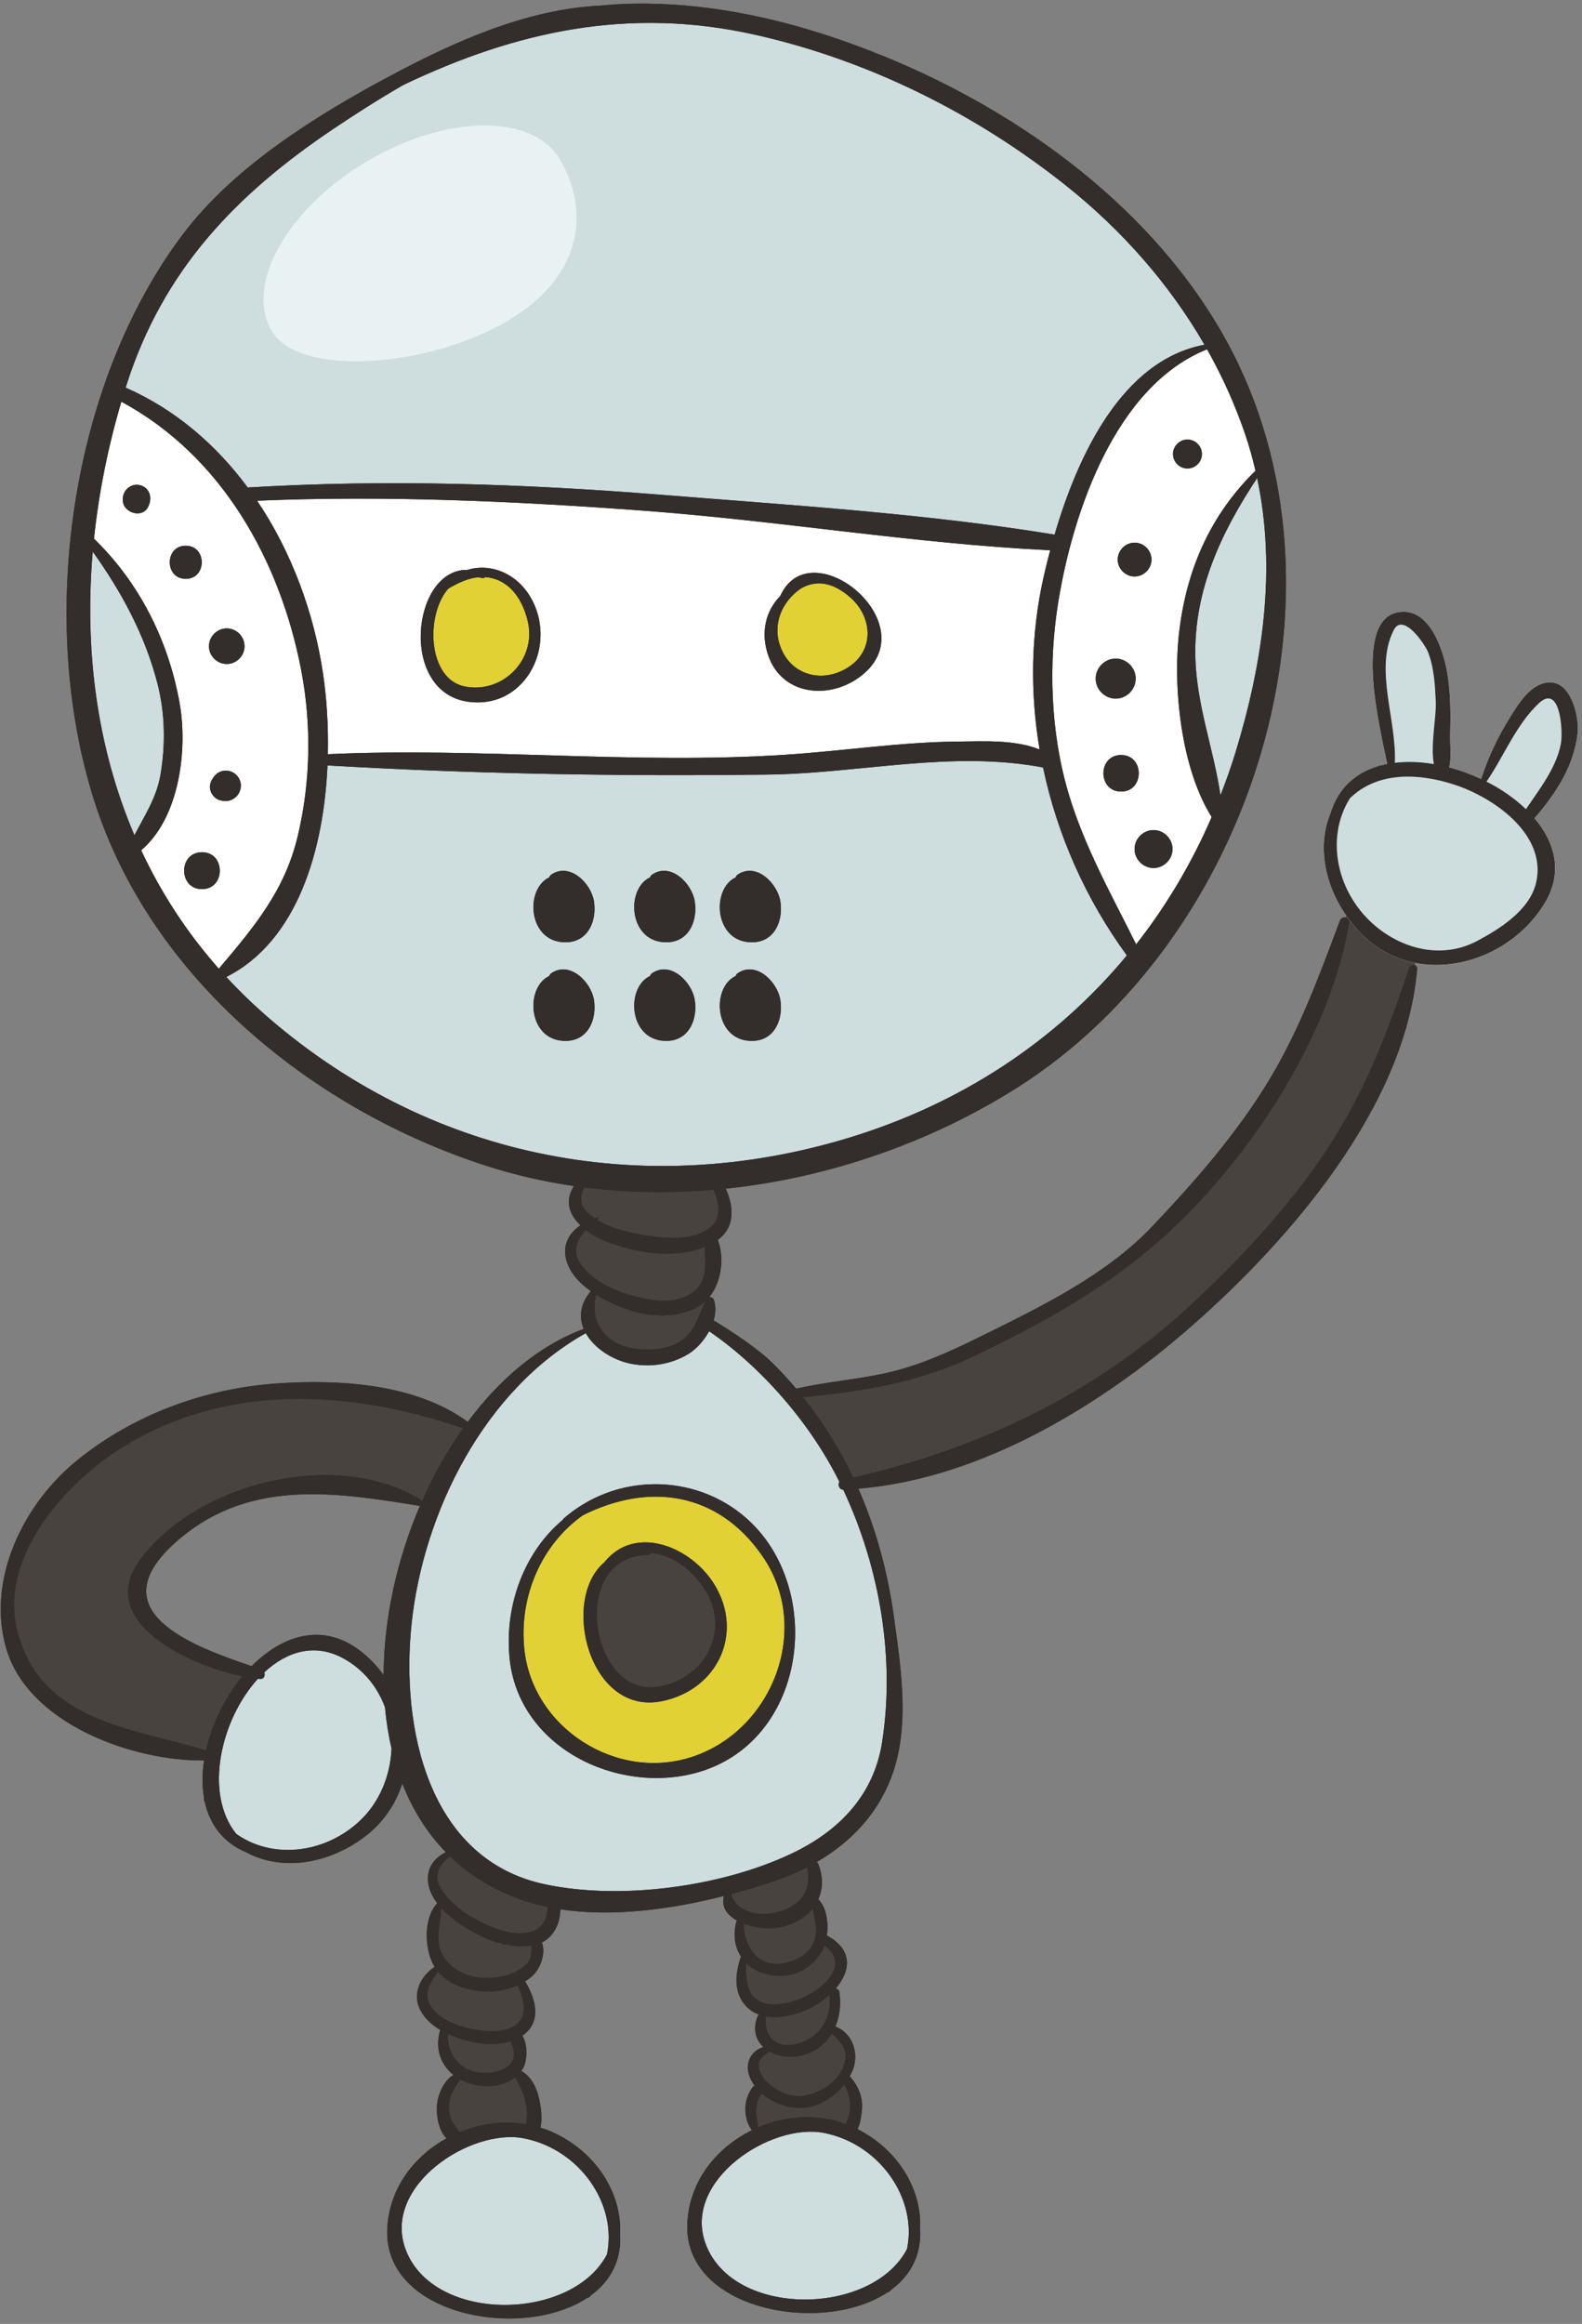<?xml version="1.0" encoding="UTF-8" standalone="no"?>
<svg width="156px" height="229px" viewBox="0 0 156 229" version="1.1" xmlns="http://www.w3.org/2000/svg" xmlns:xlink="http://www.w3.org/1999/xlink">
    <rect x="0" y="0" width="156" height="229" fill="#808080" stroke="none"/>
    <!-- Generator: Sketch 43.2 (39069) - http://www.bohemiancoding.com/sketch -->
    <title>robot</title>
    <desc>Created with Sketch.</desc>
    <defs></defs>
    <g id="Page-1" stroke="none" stroke-width="1" fill="none" fill-rule="evenodd">
        <g id="robot" fill-rule="nonzero">
            <path d="M138.944,95.372 C136.799,101.836 134.553,107.681 130.753,113.395 C127.012,119.019 122.314,124.041 117.375,128.623 C107.964,137.352 96.539,142.779 84.142,145.583 C82.815,142.791 81.175,140.148 79.209,137.693 C85.23,137.079 90.526,136.286 96.135,133.599 C102.319,130.638 108.296,127.384 113.547,122.936 C122.518,115.335 131.054,102.68 133.042,90.987 C133.145,90.382 132.341,90.158 132.124,90.734 C130.061,96.225 128.138,101.521 125.07,106.561 C121.877,111.804 117.79,116.465 113.575,120.902 C109.037,125.678 102.534,128.82 96.704,131.695 C93.661,133.196 90.664,134.571 87.335,135.31 C84.41,135.959 81.43,136.165 78.514,136.843 C77.791,135.991 77.03,135.16 76.223,134.36 C74.743,132.89 72.187,131.211 70.371,130.116 C70.577,129.421 70.616,128.714 70.39,128.083 C70.316,127.877 70.108,127.787 69.926,127.837 C71.154,126.345 71.453,123.972 70.785,122.182 C72.531,120.892 72.353,118.892 71.567,117.133 C81.779,116.062 91.814,112.547 100.295,107.184 C123.529,92.493 134.349,58.198 121.015,33.727 C113.935,20.732 100.882,11.184 87.414,5.65 C79.238,2.29 70.517,0.086 61.635,0.383 C60.832,0.41 60.037,0.473 59.245,0.551 C51.919,0.889 44.77,4.115 38.416,7.511 C31.131,11.403 23.007,16.458 17.97,23.171 C6.797,38.061 3.663,61.353 9.312,78.962 C14.938,96.5 30.929,109.41 48.018,114.9 C50.815,115.799 53.687,116.448 56.6,116.873 C56.016,117.747 55.871,118.839 56.53,119.888 C56.727,120.201 56.973,120.478 57.239,120.74 C56.093,121.524 55.387,122.752 55.884,124.314 C56.266,125.517 57.182,126.469 58.258,127.229 C57.189,128.505 57.078,129.809 57.559,130.956 C53.183,132.566 49.283,135.866 46.128,140.112 C40.976,136.354 33.56,135.914 27.45,136.315 C20.276,136.787 13.201,139.364 7.61,143.897 C2.316,148.19 -1.346,155.609 0.605,162.406 C2.728,169.803 12.974,173.552 20.123,173.476 C19.925,174.764 19.918,176.025 20.126,177.198 C20.096,177.239 20.079,177.288 20.099,177.344 C20.129,177.432 20.169,177.507 20.2,177.592 C20.691,179.774 21.993,181.591 24.354,182.563 C27.725,184.354 32.188,183.753 35.806,181.112 C37.736,179.701 39.011,177.813 39.671,175.745 C40.665,178.289 42.084,180.589 43.968,182.52 C42.702,183.12 41.923,184.298 42.278,185.849 C42.419,186.468 42.725,187.029 43.114,187.547 C41.734,189.038 41.87,191.991 42.745,193.63 C42.78,193.695 42.826,193.749 42.863,193.81 C41.544,194.682 40.672,196.317 41.345,197.858 C41.755,198.798 42.52,199.502 43.411,200.032 C42.86,201.873 43.461,203.472 44.721,204.473 C43.794,204.981 43.228,206.312 43.111,207.245 C42.98,208.295 43.2,209.866 44.025,210.719 C40.831,212.48 38.415,215.605 38.191,219.53 C37.696,228.183 51.503,230.71 57.938,226.413 C57.989,226.423 58.043,226.416 58.095,226.369 C58.169,226.301 58.235,226.23 58.307,226.16 C60.108,224.822 61.242,222.9 61.154,220.368 C61.152,220.331 61.143,220.298 61.131,220.268 C61.412,216.061 58.63,211.799 54.107,209.939 C53.842,209.83 53.568,209.752 53.296,209.667 C53.474,208.906 53.363,207.923 53.278,207.396 C53.068,206.094 52.567,204.711 51.393,204.072 C51.43,204.021 51.472,203.977 51.507,203.926 C52.008,203.173 52.093,201.501 51.499,200.593 C51.536,200.568 51.576,200.551 51.612,200.523 C53.465,199.167 52.791,196.906 51.778,195.246 C52.04,195.079 52.291,194.899 52.517,194.688 C53.306,193.954 53.839,192.485 53.436,191.41 C54.649,190.813 55.251,189.483 55.249,188.143 C60.407,188.935 66.218,188.145 71.393,186.829 C71.089,187.913 71.717,188.721 72.678,189.253 C72.645,189.292 72.618,189.338 72.602,189.396 C72.258,190.73 72.478,191.898 73.063,192.8 C72.405,194.69 72.29,196.808 74.065,198.116 C74.311,198.298 74.581,198.424 74.859,198.527 C74.792,198.573 74.732,198.634 74.7,198.716 C74.202,199.977 74.531,201.012 75.269,201.711 C74.042,202.119 73.374,203.334 73.952,204.721 C74.068,205 74.223,205.256 74.396,205.501 C73.933,205.924 73.655,206.645 73.55,207.204 C73.386,208.076 73.577,209.194 74.152,209.91 C70.693,211.606 68.014,214.854 67.778,218.996 C67.283,227.649 81.09,230.176 87.524,225.881 C87.576,225.891 87.63,225.884 87.682,225.837 C87.757,225.767 87.823,225.696 87.894,225.626 C89.695,224.288 90.828,222.366 90.74,219.834 C90.739,219.798 90.729,219.766 90.717,219.735 C90.98,215.806 88.567,211.83 84.563,209.808 C84.847,209.242 84.931,208.481 84.989,207.952 C85.129,206.677 84.623,205.516 83.786,204.594 C83.877,204.433 83.97,204.269 84.043,204.103 C84.77,202.432 84.108,200.354 82.376,199.692 C82.81,198.667 82.952,197.483 82.765,196.296 C82.733,196.09 82.581,195.98 82.406,195.951 C83.843,194.282 84.203,192.164 81.535,190.726 C81.721,189.45 81.499,187.961 80.693,187.157 C81.133,186.176 81.194,185.005 80.716,183.744 C80.673,183.63 80.606,183.55 80.532,183.486 C83.803,181.596 86.448,178.883 87.871,175.182 C89.778,170.221 88.849,164.446 88.151,159.349 C87.544,154.92 86.389,150.667 84.641,146.695 C96.746,145.702 108.56,138.501 117.476,130.692 C127.209,122.167 138.616,108.997 139.743,95.483 C139.785,95.001 139.082,94.955 138.944,95.372 Z M37.829,165.06 C37.185,164.183 36.428,163.372 35.53,162.681 C31.813,159.819 27.825,161.146 24.814,164.185 C19.068,162.237 9.831,158.872 17.079,152.194 C24.202,145.633 32.884,147.008 41.405,148.395 C39.138,153.683 37.847,159.513 37.829,165.06 Z" id="Shape" fill="#332E2B"></path>
            <g id="Group">
                <path d="M78.06,137.462 L83.789,136.663 L91.584,134.634 L98.546,131.551 L105.87,127.781 L112.179,123.212 L118.017,117.229 L124.254,109.397 L128.314,102.327 L131.033,95.51 L132.882,89.818 L135.131,91.703 L137.995,93.661 L139.663,94.422 L138.684,98.7 L136.436,105.191 L132.882,111.899 L128.422,118.208 L125.412,121.689 L122.077,125.027 L118.016,129.196 L113.049,133.112 L105.98,138.116 L100.36,141.089 L93.472,143.846 L83.538,146.202 C83.537,146.202 82.192,141.157 78.06,137.462 Z" id="Shape" fill="#494340"></path>
                <g id="Shape">
                    <path d="M74.301,101.245 C75.647,101.109 75.99,99.608 75.658,98.49 C75.258,97.141 74.461,96.877 73.277,96.756 C71.372,97.79 71.655,101.511 74.301,101.245 Z" fill="#332E2B"></path>
                    <path d="M67.218,98.49 C66.818,97.141 66.022,96.877 64.837,96.758 C62.933,97.79 63.216,101.51 65.861,101.245 C67.206,101.11 67.55,99.609 67.218,98.49 Z" fill="#332E2B"></path>
                    <path d="M54.896,96.759 C52.992,97.791 53.275,101.511 55.919,101.246 C57.265,101.11 57.609,99.609 57.277,98.491 C56.876,97.141 56.081,96.878 54.896,96.759 Z" fill="#332E2B"></path>
                    <path d="M83.643,112.138 C94.773,108.768 104.141,102.561 111.122,94.151 C107.088,88.629 104.248,82.276 102.856,75.627 C93.804,73.914 84.805,76.218 75.684,76.329 C61.209,76.506 46.749,76.268 32.294,75.427 C31.925,83.692 29.366,92.715 22.315,96.273 C23.417,97.463 24.585,98.62 25.836,99.73 C41.939,114.015 63.127,118.352 83.643,112.138 Z M72.555,86.45 C72.582,86.351 72.637,86.258 72.741,86.187 C74.576,84.939 76.653,87.042 76.944,88.794 C77.25,90.64 76.443,92.756 74.3,92.848 C70.442,93.014 70.065,87.613 72.555,86.45 Z M72.555,96.167 C72.582,96.068 72.637,95.975 72.741,95.904 C74.576,94.658 76.653,96.759 76.944,98.511 C77.25,100.357 76.443,102.474 74.3,102.566 C70.442,102.731 70.065,97.33 72.555,96.167 Z M64.109,86.452 C64.135,86.353 64.195,86.258 64.301,86.187 C66.135,84.941 68.213,87.04 68.504,88.794 C68.81,90.64 68.003,92.756 65.86,92.848 C62.005,93.014 61.624,87.621 64.109,86.452 Z M55.919,102.566 C52.064,102.731 51.684,97.34 54.168,96.17 C54.194,96.071 54.254,95.976 54.36,95.903 C56.194,94.657 58.272,96.758 58.563,98.51 C58.869,100.358 58.061,102.474 55.919,102.566 Z M55.919,92.848 C52.064,93.013 51.684,87.623 54.168,86.454 C54.194,86.354 54.254,86.259 54.36,86.187 C56.194,84.941 58.272,87.04 58.563,88.794 C58.869,90.64 58.061,92.756 55.919,92.848 Z M64.109,96.17 C64.136,96.07 64.195,95.976 64.301,95.903 C66.135,94.657 68.213,96.758 68.504,98.51 C68.81,100.356 68.003,102.473 65.86,102.565 C62.005,102.733 61.624,97.338 64.109,96.17 Z" fill="#CEDDDD"></path>
                    <path d="M65.861,91.527 C67.206,91.393 67.55,89.89 67.218,88.772 C66.818,87.423 66.022,87.159 64.837,87.04 C62.932,88.072 63.215,91.794 65.861,91.527 Z" fill="#332E2B"></path>
                    <path d="M54.896,87.04 C52.992,88.072 53.273,91.794 55.918,91.527 C57.264,91.393 57.608,89.892 57.276,88.772 C56.876,87.423 56.081,87.161 54.896,87.04 Z" fill="#332E2B"></path>
                    <path d="M13.784,153.739 C19.388,146.067 33.303,142.63 41.637,147.87 C42.767,145.326 44.122,142.919 45.669,140.74 C34.51,136.921 22.085,136.17 11.671,142.871 C6.125,146.438 -0.277,153.777 1.785,161.024 C4.263,169.733 13.089,170.275 20.311,172.486 C20.895,169.88 22.184,167.256 23.901,165.184 C18.552,164.083 9.374,159.778 13.784,153.739 Z" fill="#494340"></path>
                    <path d="M33.817,163.395 C31.014,161.877 28.252,162.751 26.06,164.795 C26.176,165.087 26.04,165.473 25.647,165.444 C25.581,165.439 25.507,165.43 25.437,165.424 C21.775,169.42 20.073,176.713 23.295,180.712 C26.792,183.2 31.898,182.718 35.4,179.504 C37.41,177.66 38.502,174.993 38.61,172.301 C38.303,170.984 38.09,169.622 37.965,168.232 C37.229,166.252 35.869,164.505 33.817,163.395 Z" fill="#CEDDDD"></path>
                    <path d="M67.888,127.623 C69.844,126.515 69.573,124.71 69.502,122.878 C67.522,123.69 65.056,123.667 63.063,123.277 C61.381,122.949 59.266,122.363 57.768,121.212 C56.887,122.176 56.357,123.321 57.294,124.608 C58.418,126.155 60.387,127.122 62.187,127.625 C63.936,128.113 66.2,128.58 67.888,127.623 Z" fill="#494340"></path>
                    <path d="M152.863,67.243 C151.004,67.241 149.782,69.277 148.916,70.657 C147.721,72.562 146.741,74.619 146.055,76.762 C145.039,76.286 143.976,75.899 142.901,75.615 C143.149,74.648 142.975,73.366 142.996,72.546 C143.05,70.476 143.057,68.353 142.714,66.303 C142.343,64.099 140.946,59.673 137.775,60.349 C133.514,61.258 136.004,71.478 136.795,75.27 C136.593,75.311 136.399,75.365 136.203,75.418 C136.156,75.396 136.102,75.391 136.043,75.416 C135.988,75.44 135.943,75.47 135.889,75.494 C133.705,76.155 131.967,77.617 131.205,80.11 C131.204,80.113 131.205,80.117 131.204,80.12 C129.644,83.849 130.895,88.557 134.16,91.942 C139.522,97.5 148.701,95.185 152.397,88.866 C154.111,85.934 153.345,83.021 151.318,80.631 C153.422,78.201 155.233,75.461 155.571,72.194 C155.73,70.666 154.961,67.245 152.863,67.243 Z" fill="#FFFFFF"></path>
                    <path d="M61.26,128.811 C60.471,128.493 59.599,128.085 58.781,127.579 C58.061,130.581 59.993,132.741 63.164,132.965 C64.647,133.07 66.368,132.868 67.528,131.83 C68.739,130.747 68.871,129.471 69.593,128.196 C69.363,128.417 69.109,128.612 68.829,128.771 C66.57,130.05 63.591,129.75 61.26,128.811 Z" fill="#494340"></path>
                    <path d="M49.293,57.248 C48.795,57.008 48.303,56.896 47.817,56.867 C47.761,56.942 47.679,56.998 47.577,56.971 C47.428,56.93 47.285,56.905 47.143,56.883 C46.123,56.99 45.136,57.451 44.194,58.015 C41.916,60.656 42.201,66.889 45.788,67.636 C49.525,68.414 52.875,65.051 52.069,61.342 C51.716,59.726 50.863,58.003 49.293,57.248 Z" fill="#E2D134"></path>
                    <path d="M74.301,91.527 C75.647,91.393 75.99,89.892 75.658,88.772 C75.258,87.423 74.461,87.159 73.277,87.04 C71.372,88.072 71.655,91.794 74.301,91.527 Z" fill="#332E2B"></path>
                    <path d="M24.427,48.041 C38.014,47.218 51.618,47.669 65.178,48.757 C78.049,49.79 91.234,50.599 103.993,52.683 C106.298,44.814 110.687,35.48 118.773,33.972 C115.302,27.964 110.621,22.675 105.165,18.324 C96.233,11.198 85.559,5.893 74.383,3.407 C62.027,0.657 50.92,3.047 39.764,8.377 C37.364,9.762 35.071,11.226 32.927,12.665 C23.285,19.137 16.113,26.578 12.489,37.88 C12.455,37.985 12.424,38.092 12.391,38.2 C17.273,40.34 21.302,43.816 24.427,48.041 Z" fill="#CEDDDD"></path>
                    <path d="M57.616,117.011 C57.158,117.9 57.087,118.792 58.162,119.69 C58.321,119.823 58.488,119.942 58.658,120.057 C58.77,120.021 58.883,119.987 58.997,119.958 C59.043,119.946 59.088,120.011 59.046,120.043 C58.987,120.092 58.926,120.142 58.866,120.193 C60.245,121.056 61.918,121.43 63.497,121.706 C65.366,122.032 67.818,122.264 69.551,121.293 C71.226,120.353 71.011,118.725 70.352,117.243 C66.094,117.608 61.816,117.545 57.616,117.011 Z" fill="#494340"></path>
                    <path d="M120.35,78.374 C120.89,76.982 121.399,75.568 121.843,74.113 C124.531,65.302 125.883,56.096 123.965,47.108 C120.434,52.431 117.72,58.174 117.871,64.747 C117.98,69.461 119.689,73.853 120.35,78.374 Z" fill="#CEDDDD"></path>
                    <path d="M104.378,59.174 C103.353,65.376 103.572,72.198 105.382,78.238 C106.966,83.522 109.609,88.176 112.033,93.057 C115.006,89.282 117.505,85.081 119.483,80.509 C116.448,75.708 115.623,67.626 116.29,62.164 C117.039,56.013 119.389,50.712 123.803,46.387 C123.525,45.199 123.197,44.014 122.799,42.835 C121.807,39.903 120.533,37.094 119.026,34.422 C109.99,38.034 105.818,50.456 104.378,59.174 Z M111.883,53.476 C112.791,53.476 113.549,54.234 113.549,55.142 C113.549,56.05 112.791,56.808 111.883,56.808 C110.975,56.808 110.217,56.05 110.217,55.142 C110.218,54.234 110.976,53.476 111.883,53.476 Z M108.046,66.871 C108.046,65.797 108.943,64.899 110.018,64.899 C111.093,64.899 111.99,65.796 111.99,66.871 C111.99,67.947 111.093,68.843 110.018,68.843 C108.942,68.843 108.046,67.947 108.046,66.871 Z M110.55,78.002 C108.227,78.002 108.227,74.399 110.55,74.399 C112.873,74.399 112.873,78.002 110.55,78.002 Z M117.094,43.313 C117.872,43.313 118.522,43.962 118.522,44.741 C118.522,45.518 117.873,46.167 117.094,46.167 C116.316,46.167 115.667,45.518 115.667,44.741 C115.667,43.962 116.317,43.313 117.094,43.313 Z M115.619,83.665 C115.619,84.685 114.768,85.535 113.749,85.535 C112.73,85.535 111.879,84.685 111.879,83.665 C111.879,82.647 112.73,81.795 113.749,81.795 C114.768,81.795 115.619,82.647 115.619,83.665 Z" fill="#FFFFFF"></path>
                    <path d="M80.651,57.488 C79.977,57.513 79.434,57.719 78.934,58.015 C77.06,59.329 76.07,61.633 77.036,63.935 C78.221,66.76 81.472,67.344 83.89,65.587 C86.218,63.894 85.975,60.811 83.935,58.952 C83.055,58.149 81.886,57.44 80.651,57.488 Z" fill="#E2D134"></path>
                    <path d="M29.694,65.997 C27.612,55.208 21.853,44.908 11.967,39.583 C10.653,44.022 9.739,48.553 9.268,53.086 C13.75,57.42 16.615,63.132 17.713,69.295 C18.521,73.84 17.711,80.572 13.921,83.786 C15.862,87.942 18.396,91.866 21.579,95.459 C25.02,91.383 28.068,87.813 29.361,82.392 C30.634,77.057 30.735,71.392 29.694,65.997 Z M14.66,49.829 C14.646,49.86 14.632,49.89 14.618,49.921 C14.049,51.162 12.071,50.521 12.109,49.241 C12.111,49.207 12.112,49.173 12.112,49.137 C12.138,48.253 12.966,47.578 13.843,47.82 C14.758,48.072 15.022,49.037 14.66,49.829 Z M18.317,53.777 C20.421,53.777 20.421,57.04 18.317,57.04 C16.213,57.041 16.213,53.777 18.317,53.777 Z M19.916,87.616 C17.571,87.616 17.571,83.979 19.916,83.979 C22.262,83.979 22.262,87.616 19.916,87.616 Z M22.256,78.938 C22.078,78.94 21.902,78.911 21.729,78.868 C21.257,78.751 20.875,78.348 20.748,77.886 C20.628,77.451 20.74,77.07 20.968,76.723 C21.022,76.631 21.083,76.548 21.15,76.47 C21.153,76.465 21.158,76.46 21.161,76.456 C21.16,76.458 21.159,76.458 21.158,76.459 C21.428,76.146 21.794,75.935 22.256,75.935 C22.785,75.935 23.284,76.221 23.551,76.678 C24.132,77.67 23.389,78.925 22.256,78.938 Z M22.359,65.431 C21.404,65.431 20.606,64.634 20.606,63.677 C20.606,62.722 21.404,61.925 22.359,61.925 C23.315,61.925 24.112,62.722 24.112,63.677 C24.112,64.634 23.315,65.431 22.359,65.431 Z" fill="#FFFFFF"></path>
                    <path d="M15.53,67.372 C14.294,62.56 11.979,58.328 9.143,54.35 C8.315,64.005 9.535,73.62 13.255,82.307 C14.254,80.388 15.44,78.597 15.823,76.362 C16.332,73.396 16.283,70.299 15.53,67.372 Z" fill="#CEDDDD"></path>
                    <path d="M103.559,54.226 C90.22,53.578 76.882,51.32 63.555,50.332 C50.844,49.389 38.093,48.806 25.352,49.341 C28.775,54.425 30.973,60.428 31.858,66.41 C32.203,68.744 32.392,71.468 32.33,74.32 C47.389,73.623 62.488,75.362 77.547,74.368 C83.196,73.994 88.833,73.122 94.501,73.073 C96.97,73.051 100.061,72.871 102.515,73.857 C101.562,68.233 101.641,62.436 102.927,56.788 C103.113,55.971 103.323,55.113 103.559,54.226 Z M46.213,69.159 C39.29,68.253 40.604,56.06 46.083,56.159 C49.049,55.275 52.156,57.201 53.066,60.671 C54.205,65.024 51.124,69.801 46.213,69.159 Z M84.613,66.823 C81.566,68.947 77.113,68.461 75.764,64.615 C74.971,62.354 75.496,60.189 76.945,58.726 C76.948,58.721 76.947,58.716 76.949,58.711 C80,52.018 91.844,61.782 84.613,66.823 Z" fill="#FFFFFF"></path>
                    <path d="M137.542,75.163 C138.764,75.015 140.068,75.068 141.388,75.29 C141.042,73.454 141.646,70.528 141.581,69.185 C141.503,67.547 141.42,65.805 140.815,64.26 C140.516,63.493 138.344,60.286 137.429,62.101 C135.496,65.943 137.748,70.979 137.542,75.163 Z" fill="#CEDDDD"></path>
                    <path d="M77.762,194.628 C76.098,194.893 74.573,194.416 73.585,193.44 C73.503,194.842 73.6,196.623 74.961,197.232 C76.154,197.766 77.693,197.438 78.857,196.981 C81.106,196.097 83.962,193.614 81.29,191.714 C81.247,191.831 81.207,191.954 81.155,192.059 C80.517,193.359 79.212,194.397 77.762,194.628 Z" fill="#494340"></path>
                    <path d="M78.74,201.359 C80.986,200.683 82.015,198.833 81.807,196.568 C81.095,197.219 80.242,197.765 79.383,198.116 C78.25,198.578 76.786,198.935 75.492,198.699 C75.5,198.738 75.509,198.777 75.505,198.823 C75.339,200.875 76.726,201.964 78.74,201.359 Z" fill="#494340"></path>
                    <path d="M79.032,207.714 C77.676,207.748 76.202,207.231 75.137,206.302 C75.046,206.402 74.959,206.504 74.892,206.628 C74.696,206.99 74.595,207.374 74.571,207.785 C74.534,208.417 74.682,209.012 74.749,209.626 C77.477,208.46 80.608,208.254 83.405,209.306 C83.538,208.915 83.736,208.524 83.794,208.126 C83.939,207.144 83.709,206.246 83.254,205.4 C82.231,206.699 80.659,207.675 79.032,207.714 Z" fill="#494340"></path>
                    <path d="M78.491,202.651 C77.564,202.77 76.627,202.585 75.888,202.162 C75.388,202.468 74.799,202.881 74.813,203.437 C74.828,204.051 75.082,204.613 75.512,205.055 C76.527,206.099 78.062,206.811 79.543,206.467 C80.979,206.136 82.41,205.248 83.065,203.873 C83.832,202.263 83.138,201.373 82.021,200.394 C81.294,201.58 80.101,202.443 78.491,202.651 Z" fill="#494340"></path>
                    <path d="M64.127,153.026 C64.141,153.113 64.091,153.216 63.987,153.216 C56.046,153.24 58.125,167.071 64.698,166.238 C69.325,165.65 72.09,160.845 69.586,156.778 C68.248,154.605 66.222,153.172 64.127,153.026 Z" fill="#494340"></path>
                    <path d="M57.479,149.315 C53.454,152.143 51.163,157.252 51.699,162.484 C52.497,170.268 60.816,175.615 68.313,173.103 C76.232,170.45 80.08,160.449 75.197,153.357 C70.778,146.936 63.91,146.084 57.479,149.315 Z M65.259,167.637 C58.104,169.087 55.232,157.628 59.602,153.943 C62.643,150.134 68.234,152.418 70.508,156.239 C73.346,161.01 70.738,166.527 65.259,167.637 Z" fill="#E2D134"></path>
                    <path d="M151.723,69.322 C149.462,71.47 148.333,74.482 146.586,77.019 C148.045,77.758 149.378,78.681 150.471,79.735 C151.83,77.724 153.471,75.654 153.916,73.282 C154.14,72.089 153.873,67.279 151.723,69.322 Z" fill="#CEDDDD"></path>
                    <path d="M143.403,77.318 C139.768,76.135 135.786,76.06 133.125,78.654 C130.644,82.563 131.795,88.092 135.714,91.319 C138.508,93.62 142.344,94.489 145.676,92.709 C147.962,91.489 150.911,89.638 151.495,86.871 C152.488,82.179 147.26,78.573 143.403,77.318 Z" fill="#CEDDDD"></path>
                    <path d="M69.575,221.096 C72.268,228.43 85.972,228.257 89.442,221.616 C90.477,216.631 86.735,211.257 81.257,210.179 C76,209.146 67.283,214.859 69.575,221.096 Z" fill="#CEDDDD"></path>
                    <path d="M82.773,146.022 C79.917,140.248 75.062,134.689 69.925,131.179 C69.409,132.127 68.64,132.96 67.879,133.422 C66.211,134.435 64.187,134.765 62.27,134.394 C60.418,134.037 58.604,132.869 57.764,131.37 C47.78,136.941 41.733,149.002 40.578,160.069 C39.528,170.129 42.13,183.202 53.718,185.677 C61.182,187.269 71.062,185.937 77.968,182.696 C82.662,180.492 86.148,176.973 86.979,171.705 C88.264,163.564 86.814,154.582 83.15,146.794 C82.75,146.786 82.592,146.305 82.773,146.022 Z M68.744,174.667 C60.842,176.875 51.097,172.175 50.244,163.354 C49.738,158.124 51.749,152.886 55.501,149.761 C55.516,149.717 55.54,149.673 55.583,149.635 C62.184,143.919 72.577,145.597 76.679,153.592 C80.616,161.262 77.762,172.146 68.744,174.667 Z" fill="#CEDDDD"></path>
                    <path d="M77.631,193.378 C78.695,193.099 79.704,192.535 80.19,191.495 C80.777,190.239 80.311,189.223 80.145,188.06 C79.252,189.182 77.783,189.911 76.109,190.011 C75.297,190.06 74.251,189.909 73.341,189.559 C73.375,192.037 74.93,194.086 77.631,193.378 Z" fill="#494340"></path>
                    <path d="M46.542,190.322 C45.533,189.749 44.379,188.983 43.51,188.029 C43.479,189.622 42.765,191.229 43.724,192.779 C44.516,194.055 45.967,194.781 47.448,194.878 C48.832,194.968 50.278,194.74 51.442,193.94 C52.442,193.253 52.418,192.575 52.407,191.71 C50.402,192.032 48.265,191.301 46.542,190.322 Z" fill="#494340"></path>
                    <path d="M47.448,196.223 C45.884,196.075 44.206,195.519 43.187,194.277 C42.438,195.312 41.675,196.475 42.494,197.7 C43.331,198.953 44.956,199.607 46.375,199.91 C47.708,200.196 49.526,200.384 50.747,199.618 C52.159,198.733 51.617,196.899 51.05,195.639 C49.93,196.145 48.639,196.333 47.448,196.223 Z" fill="#494340"></path>
                    <path d="M44.36,182.915 C43.334,183.772 42.637,184.817 43.54,186.192 C44.468,187.604 45.901,188.662 47.406,189.394 C48.796,190.07 50.667,190.796 52.241,190.39 C53.621,190.035 53.913,189.064 54.028,187.92 C53.239,187.755 52.462,187.56 51.715,187.308 C48.755,186.312 46.32,184.805 44.36,182.915 Z" fill="#494340"></path>
                    <path d="M76.152,188.529 C78.557,188.102 80.135,186.615 79.603,184.051 C79.599,184.029 79.604,184.014 79.601,183.993 C78.502,184.557 77.345,185.04 76.145,185.439 C74.87,185.862 73.511,186.27 72.102,186.646 C72.528,188.294 74.546,188.814 76.152,188.529 Z" fill="#494340"></path>
                    <path d="M39.985,221.63 C42.679,228.964 56.383,228.789 59.853,222.15 C60.889,217.165 57.146,211.789 51.668,210.713 C46.41,209.678 37.694,215.391 39.985,221.63 Z" fill="#CEDDDD"></path>
                    <path d="M48.055,205.572 C47.061,205.565 46.156,205.326 45.398,204.914 C44.863,205.728 44.303,206.439 44.271,207.521 C44.236,208.721 44.715,209.309 45.317,210.099 C47.394,209.242 49.692,208.94 51.897,209.321 C51.918,208.818 52.001,208.289 51.957,207.881 C51.83,206.708 51.375,205.689 50.796,204.693 C50.038,205.3 49.05,205.581 48.055,205.572 Z" fill="#494340"></path>
                    <path d="M48.055,204.257 C48.89,204.216 50.039,203.951 50.486,203.151 C50.893,202.42 50.548,201.781 50.393,201.134 C49.012,201.586 47.395,201.445 46.048,201.093 C45.433,200.933 44.784,200.711 44.162,200.423 C44.079,202.654 45.623,204.377 48.055,204.257 Z" fill="#494340"></path>
                    <path d="M54.36,95.904 C54.254,95.977 54.194,96.072 54.168,96.171 C51.684,97.34 52.064,102.732 55.919,102.567 C58.061,102.475 58.869,100.359 58.564,98.512 C58.273,96.759 56.194,94.658 54.36,95.904 Z M55.919,101.245 C53.274,101.51 52.992,97.79 54.896,96.758 C56.081,96.877 56.877,97.14 57.277,98.49 C57.609,99.609 57.265,101.11 55.919,101.245 Z" fill="#332E2B"></path>
                    <path d="M68.504,98.511 C68.212,96.759 66.135,94.658 64.301,95.904 C64.195,95.977 64.136,96.071 64.109,96.171 C61.624,97.339 62.005,102.733 65.86,102.567 C68.003,102.474 68.81,100.357 68.504,98.511 Z M64.837,96.759 C66.022,96.878 66.818,97.141 67.218,98.491 C67.55,99.609 67.206,101.11 65.861,101.246 C63.215,101.511 62.932,97.79 64.837,96.759 Z" fill="#332E2B"></path>
                    <path d="M74.301,102.566 C76.443,102.474 77.251,100.356 76.945,98.511 C76.653,96.759 74.577,94.658 72.742,95.904 C72.637,95.975 72.583,96.069 72.556,96.167 C70.065,97.33 70.442,102.731 74.301,102.566 Z M73.277,96.757 C74.462,96.878 75.258,97.141 75.658,98.491 C75.99,99.609 75.647,101.11 74.301,101.246 C71.655,101.511 71.372,97.79 73.277,96.757 Z" fill="#332E2B"></path>
                    <path d="M54.36,86.187 C54.254,86.258 54.194,86.354 54.168,86.454 C51.684,87.623 52.064,93.013 55.919,92.848 C58.061,92.756 58.869,90.64 58.564,88.794 C58.273,87.04 56.194,84.941 54.36,86.187 Z M55.919,91.527 C53.274,91.794 52.992,88.072 54.897,87.04 C56.082,87.161 56.877,87.422 57.277,88.772 C57.609,89.892 57.265,91.393 55.919,91.527 Z" fill="#332E2B"></path>
                    <path d="M65.861,92.848 C68.003,92.756 68.811,90.64 68.505,88.794 C68.213,87.04 66.136,84.941 64.302,86.187 C64.196,86.258 64.136,86.354 64.11,86.452 C61.624,87.621 62.005,93.014 65.861,92.848 Z M64.837,87.04 C66.022,87.159 66.818,87.422 67.218,88.772 C67.55,89.89 67.206,91.393 65.861,91.527 C63.215,91.794 62.932,88.072 64.837,87.04 Z" fill="#332E2B"></path>
                    <path d="M74.301,92.848 C76.443,92.756 77.251,90.64 76.945,88.794 C76.653,87.042 74.577,84.939 72.742,86.187 C72.637,86.258 72.583,86.352 72.556,86.45 C70.065,87.613 70.442,93.014 74.301,92.848 Z M73.277,87.04 C74.462,87.159 75.258,87.422 75.658,88.772 C75.99,89.892 75.647,91.393 74.301,91.527 C71.655,91.794 71.372,88.072 73.277,87.04 Z" fill="#332E2B"></path>
                    <path d="M46.083,56.158 C40.604,56.059 39.291,68.252 46.213,69.158 C51.124,69.8 54.205,65.023 53.066,60.67 C52.157,57.2 49.049,55.275 46.083,56.158 Z M45.787,67.636 C42.2,66.888 41.914,60.656 44.193,58.015 C45.135,57.451 46.122,56.99 47.142,56.883 C47.284,56.905 47.428,56.931 47.576,56.971 C47.679,56.998 47.76,56.942 47.816,56.867 C48.302,56.896 48.794,57.008 49.292,57.248 C50.862,58.003 51.716,59.726 52.067,61.342 C52.875,65.051 49.524,68.414 45.787,67.636 Z" fill="#332E2B"></path>
                    <path d="M76.95,58.711 C76.947,58.716 76.948,58.721 76.946,58.726 C75.497,60.189 74.972,62.355 75.765,64.615 C77.114,68.461 81.567,68.947 84.614,66.823 C91.844,61.782 80,52.018 76.95,58.711 Z M83.889,65.586 C81.471,67.343 78.22,66.759 77.035,63.934 C76.07,61.633 77.06,59.328 78.933,58.014 C79.433,57.718 79.976,57.513 80.65,57.487 C81.886,57.439 83.055,58.148 83.934,58.95 C85.975,60.81 86.218,63.893 83.889,65.586 Z" fill="#332E2B"></path>
                    <path d="M19.916,83.979 C17.571,83.979 17.571,87.616 19.916,87.616 C22.262,87.616 22.262,83.979 19.916,83.979 Z" fill="#332E2B"></path>
                    <path d="M22.256,75.937 C21.794,75.937 21.428,76.148 21.158,76.461 C21.159,76.459 21.16,76.459 21.161,76.458 C21.158,76.461 21.153,76.467 21.15,76.472 C21.083,76.55 21.022,76.634 20.968,76.725 C20.74,77.072 20.628,77.452 20.748,77.888 C20.875,78.35 21.258,78.753 21.729,78.87 C21.902,78.912 22.077,78.941 22.256,78.94 C23.389,78.926 24.132,77.672 23.551,76.681 C23.285,76.222 22.785,75.937 22.256,75.937 Z" fill="#332E2B"></path>
                    <path d="M22.359,61.925 C21.404,61.925 20.606,62.722 20.606,63.677 C20.606,64.634 21.404,65.431 22.359,65.431 C23.315,65.431 24.112,64.634 24.112,63.677 C24.112,62.722 23.315,61.925 22.359,61.925 Z" fill="#332E2B"></path>
                    <path d="M18.317,53.777 C16.213,53.777 16.213,57.04 18.317,57.04 C20.421,57.041 20.421,53.777 18.317,53.777 Z" fill="#332E2B"></path>
                    <path d="M13.843,47.82 C12.966,47.579 12.138,48.253 12.112,49.137 C12.111,49.173 12.11,49.207 12.109,49.241 C12.072,50.521 14.05,51.162 14.618,49.921 C14.632,49.89 14.646,49.86 14.66,49.829 C15.022,49.037 14.758,48.072 13.843,47.82 Z" fill="#332E2B"></path>
                    <path d="M117.094,46.166 C117.872,46.166 118.522,45.517 118.522,44.74 C118.522,43.962 117.873,43.312 117.094,43.312 C116.316,43.312 115.667,43.961 115.667,44.74 C115.667,45.517 116.317,46.166 117.094,46.166 Z" fill="#332E2B"></path>
                    <path d="M111.883,56.808 C112.791,56.808 113.549,56.05 113.549,55.142 C113.549,54.234 112.791,53.476 111.883,53.476 C110.975,53.476 110.217,54.234 110.217,55.142 C110.218,56.05 110.976,56.808 111.883,56.808 Z" fill="#332E2B"></path>
                    <path d="M111.989,66.871 C111.989,65.797 111.092,64.899 110.017,64.899 C108.942,64.899 108.045,65.796 108.045,66.871 C108.045,67.947 108.942,68.843 110.017,68.843 C111.092,68.843 111.989,67.947 111.989,66.871 Z" fill="#332E2B"></path>
                    <path d="M110.55,74.399 C108.227,74.399 108.227,78.002 110.55,78.002 C112.873,78.002 112.873,74.399 110.55,74.399 Z" fill="#332E2B"></path>
                    <path d="M111.88,83.665 C111.88,84.685 112.731,85.535 113.75,85.535 C114.769,85.535 115.62,84.685 115.62,83.665 C115.62,82.647 114.769,81.795 113.75,81.795 C112.73,81.795 111.88,82.647 111.88,83.665 Z" fill="#332E2B"></path>
                    <path d="M55.583,149.635 C55.54,149.672 55.516,149.717 55.501,149.761 C51.749,152.887 49.739,158.125 50.244,163.354 C51.097,172.175 60.842,176.874 68.744,174.667 C77.762,172.146 80.616,161.262 76.679,153.592 C72.577,145.597 62.184,143.919 55.583,149.635 Z M68.313,173.103 C60.817,175.615 52.497,170.268 51.699,162.484 C51.163,157.253 53.454,152.144 57.479,149.315 C63.91,146.084 70.778,146.936 75.197,153.357 C80.08,160.449 76.232,170.45 68.313,173.103 Z" fill="#332E2B"></path>
                    <path d="M59.602,153.943 C55.232,157.628 58.105,169.087 65.259,167.637 C70.739,166.527 73.347,161.01 70.508,156.24 C68.234,152.419 62.642,150.135 59.602,153.943 Z M64.698,166.238 C58.125,167.071 56.046,153.239 63.987,153.216 C64.092,153.216 64.141,153.112 64.127,153.026 C66.222,153.172 68.248,154.605 69.586,156.779 C72.09,160.846 69.325,165.65 64.698,166.238 Z" fill="#332E2B"></path>
                    <path d="M138.944,95.372 C136.799,101.836 134.553,107.681 130.753,113.395 C127.012,119.019 122.314,124.041 117.375,128.623 C107.964,137.352 96.539,142.779 84.142,145.583 C82.815,142.791 81.175,140.148 79.209,137.693 C85.23,137.079 90.526,136.286 96.135,133.599 C102.319,130.638 108.296,127.384 113.547,122.936 C122.518,115.335 131.054,102.68 133.042,90.987 C133.145,90.382 132.341,90.158 132.124,90.734 C130.061,96.225 128.138,101.521 125.07,106.561 C121.877,111.804 117.79,116.465 113.575,120.902 C109.037,125.678 102.534,128.82 96.704,131.695 C93.661,133.196 90.664,134.571 87.335,135.31 C84.41,135.959 81.43,136.165 78.514,136.843 C77.791,135.991 77.03,135.16 76.223,134.36 C74.743,132.89 72.187,131.211 70.371,130.116 C70.577,129.421 70.616,128.714 70.39,128.083 C70.316,127.877 70.108,127.787 69.926,127.837 C71.154,126.345 71.453,123.972 70.785,122.182 C72.531,120.892 72.353,118.892 71.567,117.133 C81.779,116.062 91.814,112.547 100.295,107.184 C123.529,92.493 134.349,58.198 121.015,33.727 C113.935,20.732 100.882,11.184 87.414,5.65 C79.238,2.29 70.517,0.086 61.635,0.383 C60.832,0.41 60.037,0.473 59.245,0.551 C51.919,0.889 44.77,4.115 38.416,7.511 C31.131,11.403 23.007,16.458 17.97,23.171 C6.797,38.061 3.663,61.353 9.312,78.962 C14.938,96.5 30.929,109.41 48.018,114.9 C50.815,115.799 53.687,116.448 56.6,116.873 C56.016,117.747 55.871,118.839 56.53,119.888 C56.727,120.201 56.973,120.478 57.239,120.74 C56.093,121.524 55.387,122.752 55.884,124.314 C56.266,125.517 57.182,126.469 58.258,127.229 C57.189,128.505 57.078,129.809 57.559,130.956 C53.183,132.566 49.283,135.866 46.128,140.112 C40.976,136.354 33.56,135.914 27.45,136.315 C20.276,136.787 13.201,139.364 7.61,143.897 C2.316,148.19 -1.346,155.609 0.605,162.406 C2.728,169.803 12.974,173.552 20.123,173.476 C19.925,174.764 19.918,176.025 20.126,177.198 C20.096,177.239 20.079,177.288 20.099,177.344 C20.129,177.432 20.169,177.507 20.2,177.592 C20.691,179.774 21.993,181.591 24.354,182.563 C27.725,184.354 32.188,183.753 35.806,181.112 C37.736,179.701 39.011,177.813 39.671,175.745 C40.665,178.289 42.084,180.589 43.968,182.52 C42.702,183.12 41.923,184.298 42.278,185.849 C42.419,186.468 42.725,187.029 43.114,187.547 C41.734,189.038 41.87,191.991 42.745,193.63 C42.78,193.695 42.826,193.749 42.863,193.81 C41.544,194.682 40.672,196.317 41.345,197.858 C41.755,198.798 42.52,199.502 43.411,200.032 C42.86,201.873 43.461,203.472 44.721,204.473 C43.794,204.981 43.228,206.312 43.111,207.245 C42.98,208.295 43.2,209.866 44.025,210.719 C40.831,212.48 38.415,215.605 38.191,219.53 C37.696,228.183 51.503,230.71 57.938,226.413 C57.989,226.423 58.043,226.416 58.095,226.369 C58.169,226.301 58.235,226.23 58.307,226.16 C60.108,224.822 61.242,222.9 61.154,220.368 C61.152,220.331 61.143,220.298 61.131,220.268 C61.412,216.061 58.63,211.799 54.107,209.939 C53.842,209.83 53.568,209.752 53.296,209.667 C53.474,208.906 53.363,207.923 53.278,207.396 C53.068,206.094 52.567,204.711 51.393,204.072 C51.43,204.021 51.472,203.977 51.507,203.926 C52.008,203.173 52.093,201.501 51.499,200.593 C51.536,200.568 51.576,200.551 51.612,200.523 C53.465,199.167 52.791,196.906 51.778,195.246 C52.04,195.079 52.291,194.899 52.517,194.688 C53.306,193.954 53.839,192.485 53.436,191.41 C54.649,190.813 55.251,189.483 55.249,188.143 C60.407,188.935 66.218,188.145 71.393,186.829 C71.089,187.913 71.717,188.721 72.678,189.253 C72.645,189.292 72.618,189.338 72.602,189.396 C72.258,190.73 72.478,191.898 73.063,192.8 C72.405,194.69 72.29,196.808 74.065,198.116 C74.311,198.298 74.581,198.424 74.859,198.527 C74.792,198.573 74.732,198.634 74.7,198.716 C74.202,199.977 74.531,201.012 75.269,201.711 C74.042,202.119 73.374,203.334 73.952,204.721 C74.068,205 74.223,205.256 74.396,205.501 C73.933,205.924 73.655,206.645 73.55,207.204 C73.386,208.076 73.577,209.194 74.152,209.91 C70.693,211.606 68.014,214.854 67.778,218.996 C67.283,227.649 81.09,230.176 87.524,225.881 C87.576,225.891 87.63,225.884 87.682,225.837 C87.757,225.767 87.823,225.696 87.894,225.626 C89.695,224.288 90.828,222.366 90.74,219.834 C90.739,219.798 90.729,219.766 90.717,219.735 C90.98,215.806 88.567,211.83 84.563,209.808 C84.847,209.242 84.931,208.481 84.989,207.952 C85.129,206.677 84.623,205.516 83.786,204.594 C83.877,204.433 83.97,204.269 84.043,204.103 C84.77,202.432 84.108,200.354 82.376,199.692 C82.81,198.667 82.952,197.483 82.765,196.296 C82.733,196.09 82.581,195.98 82.406,195.951 C83.843,194.282 84.203,192.164 81.535,190.726 C81.721,189.45 81.499,187.961 80.693,187.157 C81.133,186.176 81.194,185.005 80.716,183.744 C80.673,183.63 80.606,183.55 80.532,183.486 C83.803,181.596 86.448,178.883 87.871,175.182 C89.778,170.221 88.849,164.446 88.151,159.349 C87.544,154.92 86.389,150.667 84.641,146.695 C96.746,145.702 108.56,138.501 117.476,130.692 C127.209,122.167 138.616,108.997 139.743,95.483 C139.785,95.001 139.082,94.955 138.944,95.372 Z M69.55,121.292 C67.817,122.263 65.365,122.031 63.496,121.705 C61.918,121.43 60.245,121.056 58.865,120.192 C58.925,120.141 58.986,120.092 59.045,120.042 C59.087,120.01 59.042,119.945 58.996,119.957 C58.882,119.986 58.769,120.02 58.657,120.056 C58.487,119.94 58.32,119.821 58.161,119.689 C57.087,118.792 57.157,117.899 57.615,117.01 C61.816,117.544 66.094,117.607 70.351,117.241 C71.01,118.724 71.225,120.352 69.55,121.292 Z M121.843,74.113 C121.399,75.568 120.89,76.982 120.35,78.374 C119.689,73.853 117.98,69.461 117.871,64.747 C117.72,58.175 120.434,52.432 123.965,47.108 C125.883,56.096 124.531,65.302 121.843,74.113 Z M122.8,42.834 C123.199,44.014 123.527,45.198 123.804,46.386 C119.39,50.711 117.04,56.013 116.291,62.163 C115.624,67.626 116.448,75.707 119.484,80.508 C117.506,85.08 115.006,89.281 112.034,93.056 C109.61,88.175 106.967,83.521 105.383,78.237 C103.572,72.197 103.354,65.374 104.379,59.173 C105.819,50.456 109.991,38.033 119.028,34.42 C120.534,37.092 121.808,39.902 122.8,42.834 Z M12.489,37.879 C16.113,26.577 23.285,19.136 32.927,12.664 C35.071,11.224 37.365,9.761 39.764,8.376 C50.92,3.046 62.027,0.656 74.383,3.406 C85.559,5.893 96.232,11.197 105.165,18.323 C110.621,22.674 115.302,27.963 118.773,33.971 C110.687,35.479 106.299,44.813 103.993,52.682 C91.234,50.598 78.049,49.789 65.178,48.756 C51.618,47.668 38.013,47.218 24.427,48.04 C21.302,43.815 17.273,40.339 12.391,38.198 C12.424,38.092 12.455,37.985 12.489,37.879 Z M102.515,73.856 C100.062,72.87 96.97,73.05 94.501,73.072 C88.834,73.121 83.196,73.993 77.547,74.367 C62.488,75.361 47.389,73.623 32.33,74.319 C32.392,71.467 32.203,68.743 31.858,66.409 C30.972,60.426 28.775,54.423 25.352,49.34 C38.093,48.805 50.844,49.388 63.555,50.331 C76.882,51.319 90.221,53.577 103.559,54.225 C103.323,55.112 103.113,55.971 102.927,56.786 C101.641,62.435 101.562,68.232 102.515,73.856 Z M9.143,54.35 C11.979,58.329 14.294,62.561 15.53,67.372 C16.283,70.299 16.331,73.395 15.823,76.361 C15.44,78.596 14.253,80.387 13.255,82.306 C9.535,73.62 8.315,64.005 9.143,54.35 Z M21.579,95.46 C18.397,91.867 15.862,87.943 13.921,83.787 C17.711,80.573 18.521,73.841 17.713,69.296 C16.615,63.133 13.75,57.421 9.268,53.087 C9.739,48.554 10.653,44.023 11.967,39.584 C21.853,44.909 27.612,55.208 29.694,65.998 C30.735,71.393 30.634,77.057 29.361,82.394 C28.068,87.814 25.02,91.384 21.579,95.46 Z M25.836,99.729 C24.585,98.619 23.417,97.462 22.315,96.272 C29.367,92.715 31.925,83.692 32.294,75.426 C46.749,76.267 61.209,76.505 75.684,76.328 C84.806,76.218 93.804,73.913 102.856,75.626 C104.248,82.275 107.088,88.628 111.122,94.15 C104.141,102.56 94.773,108.767 83.643,112.137 C63.127,118.352 41.939,114.015 25.836,99.729 Z M57.294,124.608 C56.357,123.321 56.887,122.176 57.768,121.212 C59.266,122.363 61.381,122.949 63.063,123.277 C65.056,123.666 67.522,123.69 69.502,122.878 C69.573,124.71 69.844,126.515 67.888,127.623 C66.199,128.58 63.936,128.112 62.187,127.625 C60.387,127.122 58.418,126.155 57.294,124.608 Z M69.593,128.196 C68.871,129.471 68.739,130.747 67.528,131.83 C66.368,132.868 64.647,133.071 63.164,132.965 C59.992,132.741 58.061,130.58 58.781,127.579 C59.598,128.086 60.47,128.493 61.26,128.811 C63.591,129.749 66.57,130.05 68.829,128.77 C69.109,128.612 69.363,128.417 69.593,128.196 Z M1.786,161.026 C-0.276,153.779 6.126,146.44 11.672,142.873 C22.086,136.171 34.511,136.923 45.67,140.742 C44.123,142.921 42.768,145.328 41.638,147.872 C33.304,142.632 19.389,146.069 13.785,153.741 C9.375,159.78 18.553,164.085 23.902,165.188 C22.185,167.26 20.896,169.884 20.312,172.49 C13.09,170.277 4.264,169.734 1.786,161.026 Z M35.399,179.504 C31.898,182.718 26.791,183.201 23.294,180.712 C20.072,176.713 21.775,169.42 25.436,165.424 C25.506,165.431 25.58,165.439 25.646,165.444 C26.039,165.473 26.175,165.087 26.059,164.795 C28.251,162.75 31.013,161.877 33.816,163.395 C35.868,164.505 37.228,166.252 37.963,168.232 C38.088,169.622 38.301,170.984 38.608,172.301 C38.501,174.993 37.409,177.66 35.399,179.504 Z M37.829,165.06 C37.185,164.183 36.428,163.372 35.53,162.681 C31.813,159.819 27.825,161.146 24.814,164.185 C19.068,162.237 9.831,158.872 17.079,152.194 C24.202,145.633 32.884,147.008 41.405,148.395 C39.138,153.683 37.847,159.513 37.829,165.06 Z M44.163,200.422 C44.784,200.709 45.433,200.932 46.049,201.092 C47.396,201.444 49.013,201.585 50.394,201.133 C50.549,201.781 50.894,202.42 50.487,203.15 C50.04,203.951 48.89,204.216 48.056,204.256 C45.623,204.377 44.079,202.654 44.163,200.422 Z M59.852,222.15 C56.382,228.789 42.678,228.964 39.984,221.63 C37.693,215.391 46.409,209.678 51.666,210.713 C57.146,211.789 60.888,217.165 59.852,222.15 Z M51.957,207.882 C52.001,208.29 51.919,208.819 51.897,209.322 C49.692,208.941 47.394,209.244 45.317,210.1 C44.715,209.31 44.236,208.722 44.271,207.522 C44.302,206.439 44.862,205.729 45.398,204.915 C46.155,205.326 47.06,205.566 48.055,205.573 C49.05,205.582 50.038,205.301 50.796,204.694 C51.375,205.69 51.83,206.709 51.957,207.882 Z M50.747,199.617 C49.526,200.384 47.707,200.195 46.375,199.909 C44.956,199.606 43.331,198.952 42.494,197.699 C41.676,196.474 42.439,195.311 43.187,194.276 C44.206,195.518 45.884,196.074 47.448,196.222 C48.639,196.332 49.93,196.144 51.05,195.637 C51.617,196.897 52.158,198.731 50.747,199.617 Z M51.442,193.94 C50.278,194.74 48.831,194.968 47.448,194.878 C45.967,194.781 44.516,194.055 43.724,192.779 C42.765,191.229 43.479,189.621 43.51,188.029 C44.379,188.982 45.533,189.749 46.542,190.322 C48.265,191.301 50.402,192.032 52.407,191.711 C52.418,192.575 52.442,193.253 51.442,193.94 Z M52.241,190.39 C50.667,190.796 48.796,190.07 47.406,189.394 C45.901,188.661 44.468,187.604 43.54,186.192 C42.637,184.817 43.334,183.772 44.36,182.915 C46.32,184.805 48.755,186.313 51.715,187.308 C52.462,187.56 53.239,187.755 54.028,187.92 C53.913,189.064 53.621,190.034 52.241,190.39 Z M72.102,186.645 C73.511,186.269 74.871,185.861 76.145,185.438 C77.345,185.039 78.502,184.556 79.601,183.992 C79.604,184.012 79.598,184.028 79.603,184.05 C80.135,186.615 78.557,188.102 76.152,188.528 C74.546,188.814 72.528,188.294 72.102,186.645 Z M73.341,189.559 C74.251,189.909 75.297,190.06 76.109,190.011 C77.783,189.911 79.252,189.182 80.145,188.06 C80.311,189.222 80.777,190.239 80.19,191.495 C79.704,192.535 78.695,193.099 77.631,193.378 C74.93,194.086 73.375,192.037 73.341,189.559 Z M89.442,221.616 C85.972,228.256 72.268,228.43 69.575,221.096 C67.283,214.859 75.999,209.146 81.256,210.179 C86.734,211.257 90.477,216.632 89.442,221.616 Z M83.796,208.127 C83.737,208.525 83.539,208.916 83.407,209.307 C80.61,208.255 77.479,208.461 74.751,209.627 C74.683,209.013 74.535,208.419 74.573,207.786 C74.597,207.375 74.698,206.991 74.894,206.629 C74.961,206.505 75.048,206.403 75.139,206.303 C76.204,207.233 77.677,207.749 79.034,207.715 C80.661,207.676 82.233,206.7 83.257,205.402 C83.711,206.247 83.94,207.144 83.796,208.127 Z M83.065,203.873 C82.411,205.248 80.98,206.135 79.543,206.467 C78.063,206.81 76.527,206.098 75.512,205.055 C75.081,204.613 74.828,204.051 74.813,203.437 C74.799,202.881 75.388,202.468 75.888,202.162 C76.627,202.585 77.564,202.77 78.491,202.651 C80.101,202.444 81.294,201.58 82.021,200.394 C83.138,201.372 83.831,202.263 83.065,203.873 Z M75.491,198.699 C76.785,198.935 78.249,198.578 79.382,198.116 C80.241,197.764 81.094,197.219 81.806,196.568 C82.014,198.834 80.985,200.683 78.739,201.359 C76.725,201.964 75.338,200.875 75.503,198.823 C75.508,198.777 75.5,198.738 75.491,198.699 Z M81.154,192.059 C81.206,191.954 81.246,191.831 81.289,191.714 C83.961,193.614 81.105,196.097 78.856,196.981 C77.693,197.438 76.154,197.766 74.96,197.232 C73.599,196.624 73.503,194.842 73.584,193.44 C74.571,194.416 76.097,194.893 77.761,194.628 C79.212,194.397 80.517,193.359 81.154,192.059 Z M86.979,171.706 C86.148,176.975 82.662,180.493 77.968,182.697 C71.062,185.938 61.182,187.271 53.718,185.678 C42.13,183.203 39.529,170.13 40.578,160.07 C41.732,149.002 47.779,136.942 57.764,131.371 C58.604,132.87 60.419,134.038 62.27,134.395 C64.187,134.766 66.211,134.436 67.879,133.423 C68.64,132.961 69.41,132.128 69.925,131.18 C75.062,134.69 79.917,140.249 82.773,146.023 C82.592,146.307 82.75,146.788 83.15,146.796 C86.814,154.582 88.264,163.565 86.979,171.706 Z" fill="#332E2B"></path>
                    <path d="M152.863,67.243 C151.004,67.241 149.782,69.277 148.916,70.657 C147.721,72.562 146.741,74.619 146.055,76.762 C145.039,76.286 143.976,75.899 142.901,75.615 C143.149,74.648 142.975,73.366 142.996,72.546 C143.05,70.476 143.057,68.353 142.714,66.303 C142.343,64.099 140.946,59.673 137.775,60.349 C133.514,61.258 136.004,71.478 136.795,75.27 C136.593,75.311 136.399,75.365 136.203,75.418 C136.156,75.396 136.102,75.391 136.043,75.416 C135.988,75.44 135.943,75.47 135.889,75.494 C133.705,76.155 131.967,77.617 131.205,80.11 C131.204,80.113 131.205,80.117 131.204,80.12 C129.644,83.849 130.895,88.557 134.16,91.942 C139.522,97.5 148.701,95.185 152.397,88.866 C154.111,85.934 153.345,83.021 151.318,80.631 C153.422,78.201 155.233,75.461 155.571,72.194 C155.73,70.666 154.961,67.245 152.863,67.243 Z M137.43,62.102 C138.344,60.287 140.517,63.494 140.816,64.261 C141.42,65.806 141.504,67.548 141.582,69.186 C141.647,70.529 141.043,73.455 141.389,75.291 C140.068,75.068 138.765,75.016 137.543,75.164 C137.748,70.979 135.496,65.943 137.43,62.102 Z M151.497,86.872 C150.912,89.639 147.963,91.49 145.678,92.71 C142.346,94.49 138.51,93.621 135.716,91.32 C131.797,88.092 130.645,82.564 133.127,78.655 C135.788,76.061 139.77,76.136 143.405,77.319 C147.26,78.573 152.488,82.179 151.497,86.872 Z M153.916,73.282 C153.471,75.655 151.83,77.725 150.471,79.735 C149.377,78.681 148.045,77.758 146.586,77.019 C148.333,74.482 149.462,71.47 151.723,69.322 C153.873,67.279 154.14,72.089 153.916,73.282 Z" fill="#332E2B"></path>
                </g>
            </g>
            <path d="M55.198,15.689 C57.91,20.227 57.98,26.881 50.142,31.565 C42.303,36.247 29.522,37.186 26.812,32.648 C24.1,28.11 28.257,20.634 36.096,15.951 C43.935,11.269 52.487,11.15 55.198,15.689 Z" id="Shape" fill="#E9F2F2"></path>
        </g>
    </g>
</svg>